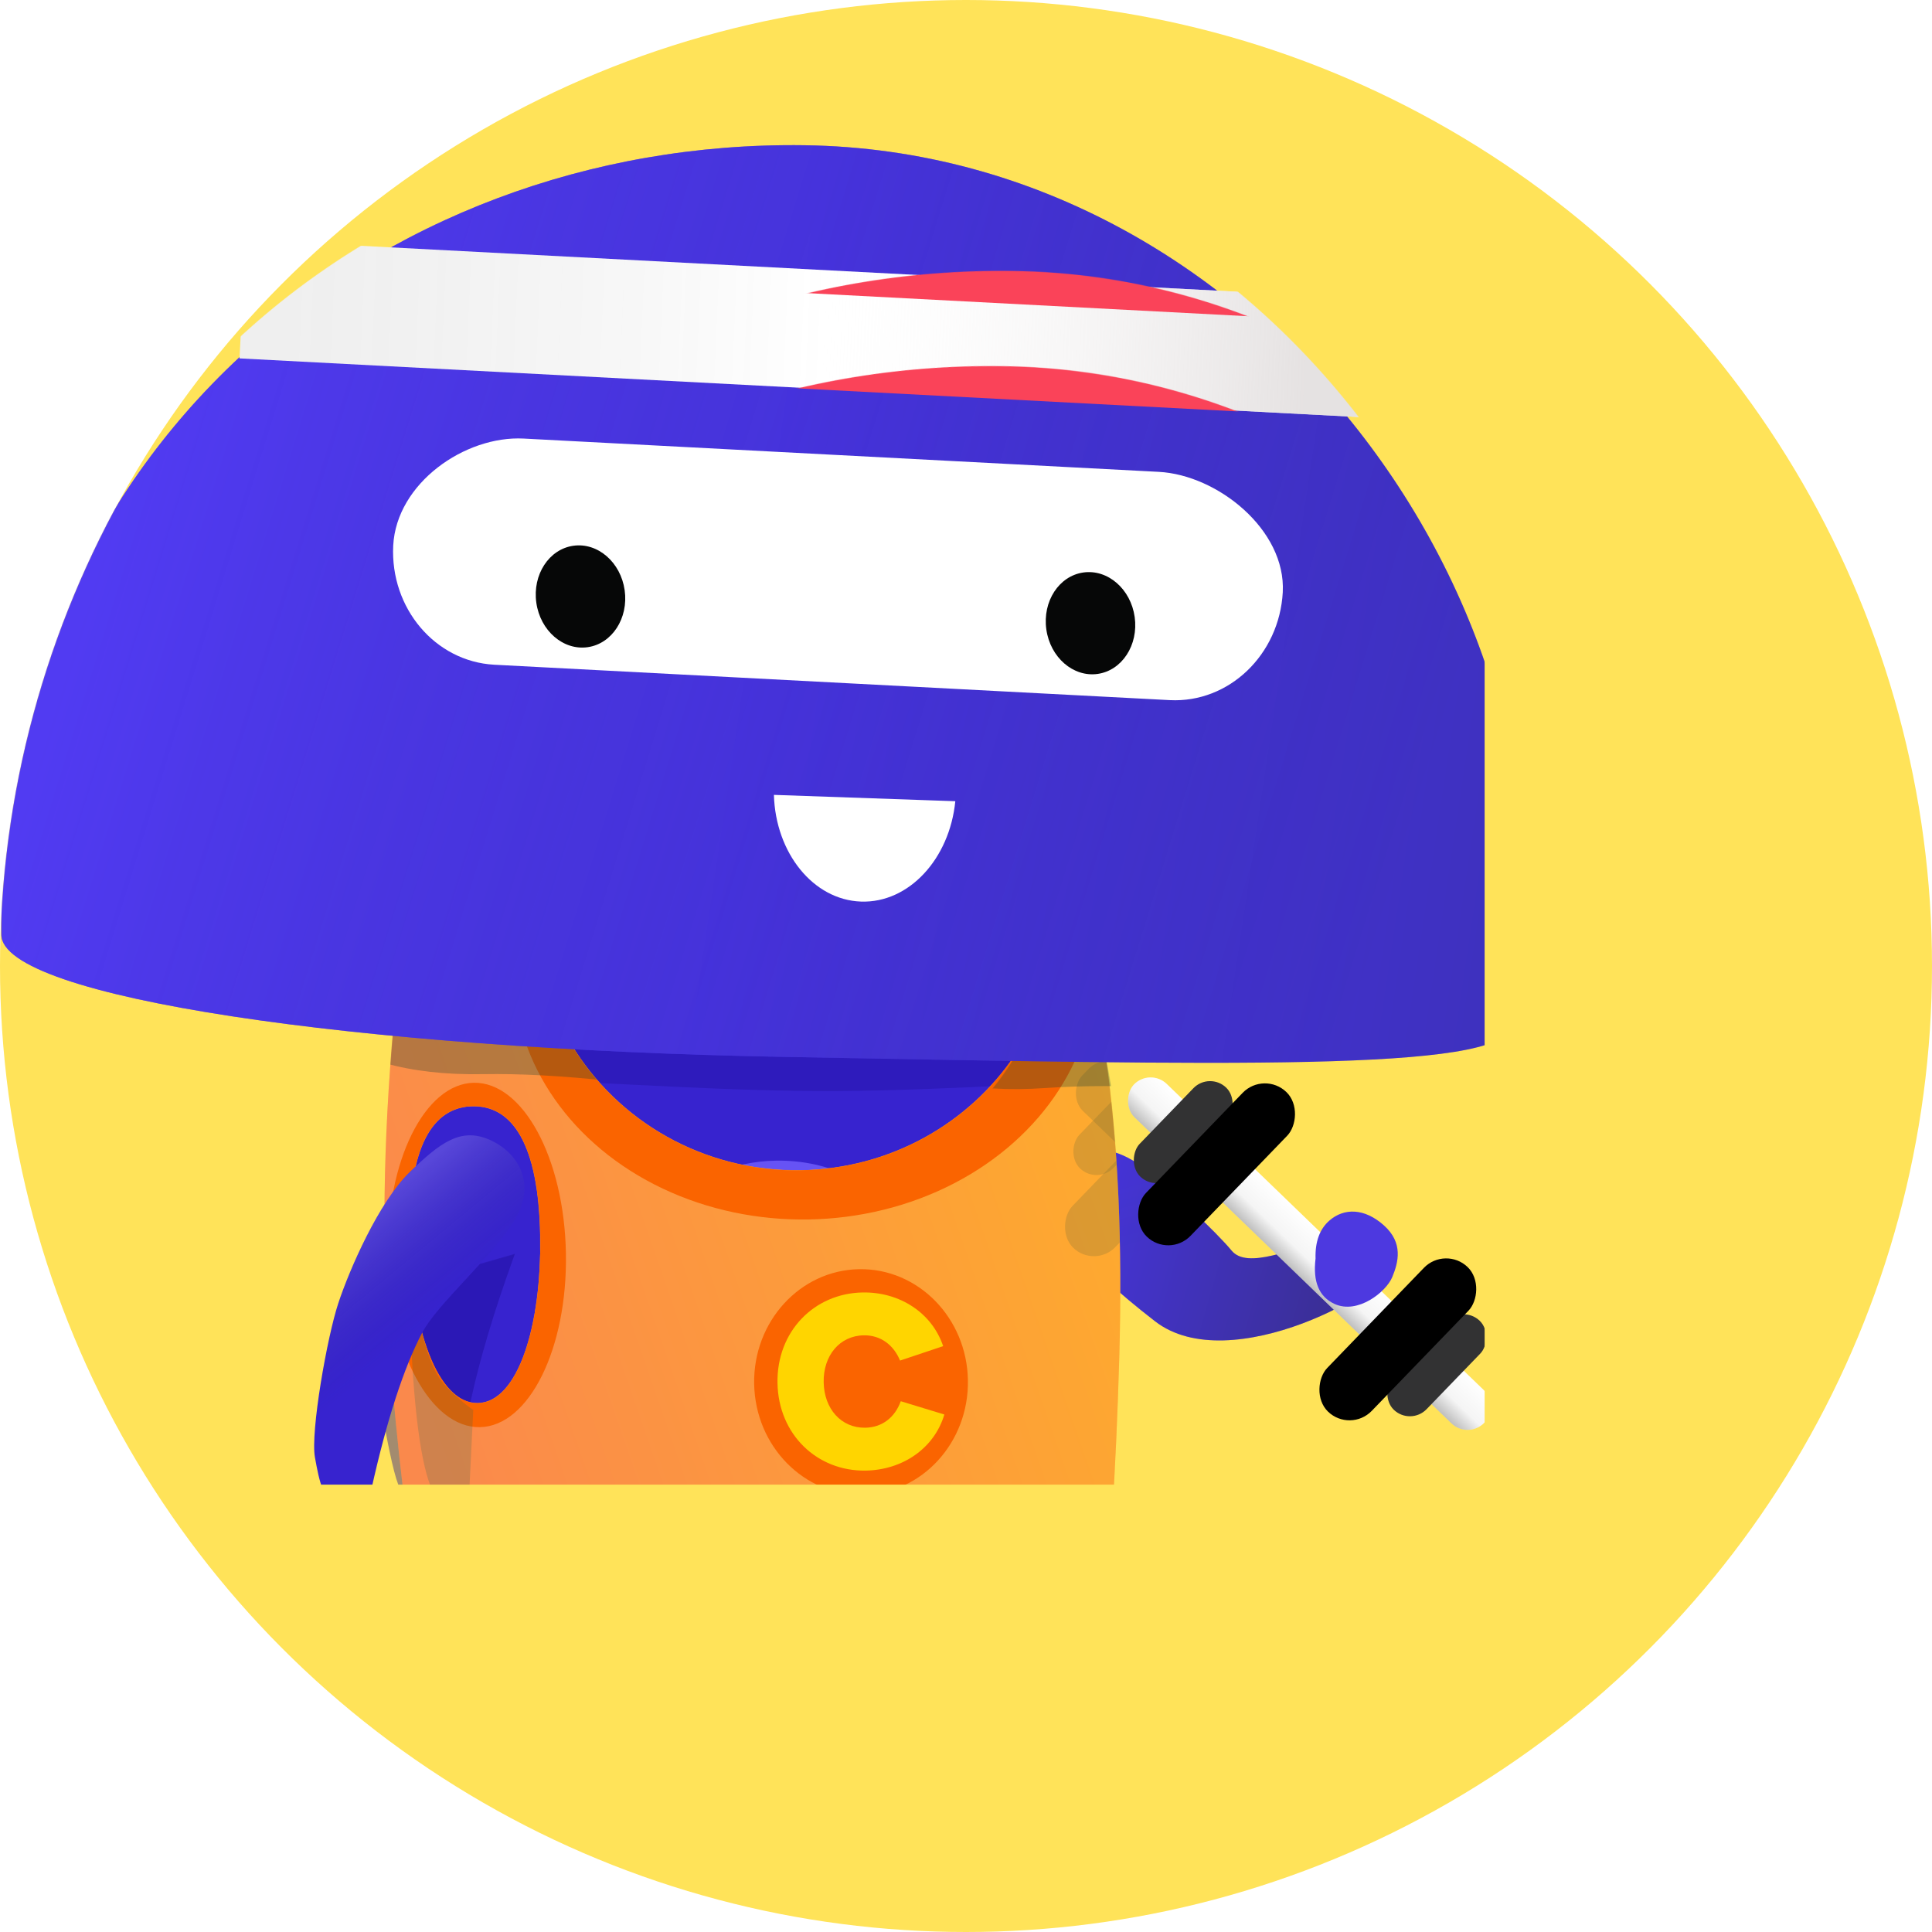 <?xml version="1.0" encoding="UTF-8"?>
<svg width="3904px" height="3904px" viewBox="0 0 3904 3904" version="1.1" xmlns="http://www.w3.org/2000/svg" xmlns:xlink="http://www.w3.org/1999/xlink">
    <!-- Generator: Sketch 58 (84663) - https://sketch.com -->
    <title>codey-builder</title>
    <desc>Created with Sketch.</desc>
    <defs>
        <circle id="path-1" cx="1952" cy="1952" r="1952"></circle>
        <path d="M120.563,766.235 C81.321,766.235 49.223,718.442 49.223,660.11 L-4.54747351e-13,100.657 C-4.54747351e-13,45.287 54.27,3.41060513e-13 120.563,3.41060513e-13 C186.856,3.41060513e-13 241.126,45.287 241.126,100.657 L191.903,659.939 C191.903,718.442 159.806,766.235 120.563,766.235 Z" id="path-3"></path>
        <path d="M195.846,769.27 C154.675,769.27 120.99,721.477 120.99,663.145 L69.215,103.692 C69.215,48.322 125.924,3.035 195.789,3.035 C265.371,3.035 322.363,48.322 322.363,103.692 L270.702,662.974 C270.588,721.477 236.903,769.27 195.846,769.27 Z" id="path-5"></path>
        <path d="M47.555,5.946 C21.995,78.323 0.243,201.456 0.283,278.252 L0.283,695.178 C0.283,1068.754 304.527,1374.371 676.423,1374.371 L787.403,1374.371 C1159.299,1374.371 1463.542,1068.754 1463.542,695.178 L1463.542,278.252 C1463.582,201.456 1450.54,125.219 1424.98,52.842 L47.555,5.946 Z" id="path-7"></path>
        <linearGradient x1="36.914%" y1="9.966%" x2="75.855%" y2="75.323%" id="linearGradient-9">
            <stop stop-color="#190E99" offset="0%"></stop>
            <stop stop-color="#000000" offset="100%"></stop>
        </linearGradient>
        <linearGradient x1="23.083%" y1="24.47%" x2="47.853%" y2="22.611%" id="linearGradient-10">
            <stop stop-color="#4932FF" offset="0%"></stop>
            <stop stop-color="#000000" stop-opacity="0" offset="100%"></stop>
        </linearGradient>
        <path d="M2675.747,2659.94 C2729.803,2632.397 2794.323,2263.757 2634.343,2158.733 C2474.362,2053.708 2367.208,2015.694 2312.03,2043.809 C2256.852,2071.923 2225.554,2170.769 2339.755,2241.651 C2398.37,2278.031 2502.396,2333.627 2549.59,2351.411 C2596.785,2369.196 2584.158,2468.336 2593.935,2549.089 C2603.712,2629.843 2621.692,2687.482 2675.747,2659.94 Z" id="path-11"></path>
        <linearGradient x1="110.257%" y1="7.471%" x2="0%" y2="40.523%" id="linearGradient-12">
            <stop stop-color="#FFD500" offset="0%"></stop>
            <stop stop-color="#F15871" offset="100%"></stop>
        </linearGradient>
        <path d="M26.01,-4.54747351e-13 L383.762,45.055 C474.272,202.159 646.541,308.27 844.171,308.27 C1025.309,308.27 1185.143,219.129 1280.246,83.286 L1463.613,90.668 C1485.478,262.656 1491.038,465.157 1480.295,698.172 C1469.551,931.186 1452.952,1131.721 1430.496,1299.776 C1231.11,1346.668 1014.504,1370.114 780.677,1370.114 C546.85,1370.114 306.495,1308.53 59.612,1185.363 C36.18,1033.276 18.31,857.112 6,656.868 C-6.31,456.625 0.36,237.669 26.01,-4.54747351e-13 Z M182.703,767.35 C263.388,767.35 314.703,614.83 314.703,430.745 C314.703,246.661 263.388,167.35 182.703,167.35 C102.018,167.35 50.703,246.661 50.703,430.745 C50.703,614.83 102.018,767.35 182.703,767.35 Z" id="path-13"></path>
        <linearGradient x1="47.697%" y1="50%" x2="96.461%" y2="52.355%" id="linearGradient-15">
            <stop stop-color="#3723CF" offset="0%"></stop>
            <stop stop-color="#141E3B" offset="100%"></stop>
        </linearGradient>
        <linearGradient x1="7.819%" y1="46.164%" x2="90.713%" y2="57.608%" id="linearGradient-16">
            <stop stop-color="#5D47FF" offset="0%"></stop>
            <stop stop-color="#141E3B" stop-opacity="0" offset="100%"></stop>
        </linearGradient>
        <path d="M3063.98,1706.726 C3048.838,1797.87 2493.092,1813.08 1600.891,1843.442 C733.246,1872.95 17.636,1805.446 9.244,1680.123 C-55.802,710.182 679.089,34.976 1546.337,1.595 C2483.338,-34.464 3199.627,888.938 3063.98,1706.726 Z" id="path-17"></path>
        <path d="M3075.802,1708.987 C3060.677,1800.045 2505.524,1815.24 1614.276,1845.574 C747.558,1875.054 32.714,1807.614 24.33,1682.41 C-40.589,713.384 693.516,38.816 1559.837,5.466 C2495.78,-30.559 3211.361,891.971 3075.802,1708.987 Z" id="path-18"></path>
        <linearGradient x1="94.567%" y1="40.776%" x2="3.627%" y2="40.776%" id="linearGradient-20">
            <stop stop-color="#D9D4D4" stop-opacity="0.678" offset="0%"></stop>
            <stop stop-color="#FFFFFF" stop-opacity="0.097" offset="47.397%"></stop>
            <stop stop-color="#000000" stop-opacity="0.063" offset="100%"></stop>
        </linearGradient>
        <rect id="path-21" x="449.454" y="290.868" width="2280" height="240"></rect>
        <linearGradient x1="59.458%" y1="9.483%" x2="70.324%" y2="50%" id="linearGradient-22">
            <stop stop-color="#DAD5FF" offset="0%"></stop>
            <stop stop-color="#141E3B" stop-opacity="0" offset="100%"></stop>
        </linearGradient>
        <path d="M554.265,2777.264 C534.125,2754.27 542.171,2720.252 556.404,2669.985 C570.634,2619.718 684.982,2462.45 735.268,2410.914 C786.672,2358.233 898.851,2263.02 980.534,2236.134 C1062.218,2209.248 1113.295,2199.726 1154.031,2246.849 C1194.767,2294.029 1203.949,2368.808 1128.505,2416.536 C1053.062,2464.264 915.546,2499.285 861.793,2538.548 C797.328,2585.635 720.304,2665.397 630.72,2777.834 C613.656,2794.404 574.404,2800.258 554.265,2777.264 Z" id="path-23"></path>
        <linearGradient x1="50%" y1="0%" x2="50%" y2="100%" id="linearGradient-24">
            <stop stop-color="#FFFFFF" stop-opacity="0.5" offset="0%"></stop>
            <stop stop-color="#D7D7D7" stop-opacity="0.5" offset="60.256%"></stop>
            <stop stop-color="#000000" stop-opacity="0.5" offset="100%"></stop>
        </linearGradient>
        <rect id="path-25" x="2.27373675e-12" y="156.19" width="984" height="93.714" rx="46.857"></rect>
    </defs>
    <g id="codey-builder" stroke="none" stroke-width="1" fill="none" fill-rule="evenodd">
        <g id="Group">
            <mask id="mask-2" fill="white">
                <use xlink:href="#path-1"></use>
            </mask>
            <use id="Oval" fill="#FFE359" xlink:href="#path-1"></use>
            <g id="Codey_workout-Copy" mask="url(#mask-2)">
                <g transform="translate(1585, 2096) rotate(-1) translate(-1585, -2096) translate(-34, 144)">
                    <g id="left-leg" stroke="none" stroke-width="1" fill="none" fill-rule="evenodd" transform="translate(1657.744, 3121.407)">
                        <mask id="mask-4" fill="white">
                            <use xlink:href="#path-3"></use>
                        </mask>
                        <use id="Shape" fill="#3221AD" xlink:href="#path-3"></use>
                        <path d="M136.839,227.504 C207.732,228.741 284.225,255.81 284.699,230.085 L280.05,54.006 L-7.95,24.683 L-10.699,182.138 C40.398,211.557 89.577,226.679 136.839,227.504 Z" id="Shape" fill-opacity="0.4" fill="#190991" style="mix-blend-mode: multiply;" mask="url(#mask-4)"></path>
                    </g>
                    <g id="right-leg" stroke="none" stroke-width="1" fill="none" fill-rule="evenodd" transform="translate(1193.159, 3111.68)">
                        <mask id="mask-6" fill="white">
                            <use xlink:href="#path-5"></use>
                        </mask>
                        <use id="Shape" fill="#3221AD" xlink:href="#path-5"></use>
                        <path d="M169.49,229.691 C240.383,230.928 316.876,257.997 317.35,232.272 L312.7,56.193 L24.7,26.87 L21.952,184.325 C73.049,213.744 122.228,228.866 169.49,229.691 Z" id="Shape" fill-opacity="0.4" fill="#190991" style="mix-blend-mode: multiply;" mask="url(#mask-6)"></path>
                    </g>
                    <g id="Body" stroke="none" stroke-width="1" fill="none" fill-rule="evenodd" transform="translate(815.843, 1908.742)">
                        <mask id="mask-8" fill="white">
                            <use xlink:href="#path-7"></use>
                        </mask>
                        <use id="Shape" fill="#3723CF" xlink:href="#path-7"></use>
                        <path d="M-21.057,125.963 C-7.657,127.273 175.477,145.559 310.251,144.078 C445.026,142.597 692.897,152.794 910.99,144.078 C1129.083,135.362 1466.943,100.842 1466.943,100.842 L1447.051,38.579 L-6.942,65.637 L-21.057,125.963 Z" id="Shape" fill-opacity="0.3" fill="#190991" style="mix-blend-mode: multiply;" mask="url(#mask-8)" transform="translate(722.943, 93.111) rotate(3) translate(-722.943, -93.111) "></path>
                        <path d="M-234.602,595.982 C-175.726,716.571 -103.513,783.199 -17.965,795.865 C110.358,814.864 326.591,842.436 382.84,837.267 C439.09,832.099 607.86,772.923 432.198,722.565 C315.09,688.993 162.833,602.791 -24.572,463.961 C-130.634,433.548 -196.388,435.548 -221.834,469.961 C-247.281,504.374 -251.537,546.381 -234.602,595.982 Z" id="Path-29" fill-opacity="0.4" fill="#190991" style="mix-blend-mode: multiply;" mask="url(#mask-8)" transform="translate(132.63, 640.23) rotate(75) translate(-132.63, -640.23) "></path>
                        <path d="M1371.188,269.576 C1341.387,290.421 1326.122,321.687 1325.394,363.376 C1324.303,425.91 1377.756,513.779 1394.893,550.624 C1412.03,587.468 1468.192,653.073 1467.219,708.833 C1466.57,746.007 1465.84,606.494 1465.03,290.295 L1371.188,269.576 Z" id="Path-30" fill-opacity="0.3" fill="#190991" style="mix-blend-mode: multiply;" mask="url(#mask-8)"></path>
                    </g>
                    <path d="M1598.65,2348.793 C1512.271,2348.793 1452.568,2416.32 1452.568,2508.053 C1452.568,2599.787 1512.271,2667.314 1598.65,2667.314 C1659.624,2667.314 1705.354,2632.913 1726.948,2578.128 L1881.922,2626.543 C1843.814,2742.484 1729.489,2815.107 1597.38,2815.107 C1424.622,2815.107 1287.432,2686.425 1287.432,2508.053 C1287.432,2329.682 1424.622,2201 1597.38,2201 C1729.489,2201 1843.814,2274.897 1881.922,2390.838 L1726.948,2437.979 C1705.354,2384.468 1659.624,2348.793 1598.65,2348.793 Z" id="c" stroke="none" fill="#6653F5" fill-rule="evenodd"></path>
                    <g id="left-arm" stroke="none" fill="none" transform="translate(2498.953, 2350.88) scale(1, -1) rotate(-72) translate(-2498.953, -2350.88) " fill-rule="evenodd">
                        <use fill="#634EFF" xlink:href="#path-11"></use>
                        <use fill-opacity="0.4" fill="url(#linearGradient-9)" style="mix-blend-mode: multiply;" xlink:href="#path-11"></use>
                        <use fill-opacity="0.03" fill="url(#linearGradient-10)" style="mix-blend-mode: screen;" xlink:href="#path-11"></use>
                    </g>
                    <path d="M1218,3212.776 L1222.615,3347.507 C1276.621,3374.124 1338.193,3387.432 1407.33,3387.432 C1476.467,3387.432 1528.782,3379.137 1564.275,3362.546 L1564.275,3236.718 C1508.73,3243.657 1446.828,3243.657 1378.57,3236.718 C1310.312,3229.778 1256.789,3221.797 1218,3212.776 Z" id="shorts" stroke="none" fill="#141E3B" fill-rule="evenodd"></path>
                    <path d="M1636.6,3212.579 L1627.423,3343.819 C1679.594,3362.169 1736.897,3373.527 1799.331,3377.893 C1861.766,3382.259 1907.808,3380.647 1937.458,3373.056 L1951.49,3232.768 C1916.868,3242.209 1865.428,3243.46 1797.171,3236.52 C1728.913,3229.58 1675.389,3221.6 1636.6,3212.579 Z" id="shorts-copy" stroke="none" fill="#141E3B" fill-rule="evenodd" transform="translate(1789.456, 3296.431) rotate(-4) translate(-1789.456, -3296.431) "></path>
                    <g id="shirt" stroke="none" stroke-width="1" fill="none" fill-rule="evenodd" transform="translate(804, 1913)">
                        <mask id="mask-14" fill="white">
                            <use xlink:href="#path-13"></use>
                        </mask>
                        <g>
                            <use fill="#FF9F3C" xlink:href="#path-13"></use>
                            <use fill-opacity="0.3" fill="url(#linearGradient-12)" style="mix-blend-mode: multiply;" xlink:href="#path-13"></use>
                        </g>
                        <ellipse id="Oval" fill="#FA6400" mask="url(#mask-14)" cx="858" cy="-96" rx="588" ry="504"></ellipse>
                        <ellipse id="Oval" fill="#FA6400" mask="url(#mask-14)" cx="186" cy="468" rx="180" ry="348"></ellipse>
                        <path d="M6,76.922 C62.932,94.242 128.92,102.902 203.965,102.902 C279.01,102.902 365.021,109.009 462,121.222 L418.615,27.915 C349.34,9.305 277.79,9.09494702e-13 203.965,9.09494702e-13 C130.14,9.09494702e-13 70.821,9.09494702e-13 26.01,9.09494702e-13 L6,76.922 Z" id="Path-34" fill-opacity="0.3" fill="#164032" mask="url(#mask-14)"></path>
                        <path d="M1140.996,123.258 C1197.928,140.578 1263.916,149.238 1338.961,149.238 C1414.006,149.238 1500.018,155.345 1596.996,167.558 L1553.611,74.25 C1484.336,55.641 1412.786,46.336 1338.961,46.336 C1265.136,46.336 1205.818,46.336 1161.006,46.336 L1140.996,123.258 Z" id="Path-34-Copy" fill-opacity="0.3" fill="#164032" mask="url(#mask-14)" transform="translate(1368.996, 106.947) rotate(-3) translate(-1368.996, -106.947) "></path>
                        <ellipse id="Oval" fill="#FA6400" mask="url(#mask-14)" cx="957.712" cy="738.21" rx="216" ry="228"></ellipse>
                        <path d="M964.793,644.005 C915.973,644.005 882.229,683.59 882.229,737.366 C882.229,791.142 915.973,830.727 964.793,830.727 C999.255,830.727 1025.101,810.561 1037.306,778.445 L1124.896,806.826 C1103.357,874.793 1038.742,917.366 964.075,917.366 C866.434,917.366 788.896,841.93 788.896,737.366 C788.896,632.801 866.434,557.366 964.075,557.366 C1038.742,557.366 1103.357,600.685 1124.896,668.652 L1037.306,696.287 C1025.101,664.918 999.255,644.005 964.793,644.005 Z" id="c" fill="#FFD500" fill-rule="nonzero" mask="url(#mask-14)"></path>
                        <path d="M173.262,781.205 C165.355,900.114 161.402,959.569 161.402,959.569 C161.402,959.569 134.685,1012.279 97.148,959.569 C72.124,924.429 56.642,825.757 50.703,663.552 L72.947,622.996 C83.604,674.037 98.189,709.637 116.703,729.797 C135.216,749.958 154.069,767.093 173.262,781.205 Z" id="Path-35" fill-opacity="0.2" fill="#246650" style="mix-blend-mode: multiply;" mask="url(#mask-14)"></path>
                        <g id="dumbell" opacity="0.5" mask="url(#mask-14)" fill="#164032" fill-opacity="0.3" fill-rule="nonzero">
                            <g transform="translate(1761.661, 459.661) rotate(45) translate(-1761.661, -459.661) translate(1257.661, 183.661)">
                                <rect id="Rectangle" x="23.793" y="216" width="984" height="120" rx="50.688"></rect>
                                <rect id="Rectangle" x="102.926" y="111.515" width="96" height="312" rx="48"></rect>
                                <rect id="Rectangle-Copy-2" x="798.719" y="94.544" width="96" height="312" rx="48"></rect>
                                <rect id="Rectangle-Copy" x="192.749" y="20.485" width="120" height="528" rx="60"></rect>
                                <rect id="Rectangle-Copy-3" x="701.866" y="20.485" width="120" height="528" rx="60"></rect>
                            </g>
                        </g>
                    </g>
                    <g id="Head" stroke="none" stroke-width="1" fill="none" fill-rule="evenodd" transform="translate(-0, -0)">
                        <g transform="translate(1627.521, 1082.703) rotate(4) translate(-1627.521, -1082.703) translate(79.521, 146.703)" id="Layer_3">
                            <g transform="translate(0, 0)">
                                <g id="Shape">
                                    <use fill="#503AF7" xlink:href="#path-17"></use>
                                    <use fill-opacity="0.3" fill="url(#linearGradient-15)" style="mix-blend-mode: multiply;" xlink:href="#path-17"></use>
                                    <use fill-opacity="0.4" fill="url(#linearGradient-16)" style="mix-blend-mode: screen;" xlink:href="#path-17"></use>
                                </g>
                                <path d="M1555.173,1312.549 C1562.598,1429.531 1641.845,1521.885 1738.56,1521.885 C1835.275,1521.885 1914.461,1429.531 1921.947,1312.549 L1555.173,1312.549 Z" id="Shape" fill="#FFFFFF" fill-rule="nonzero" transform="translate(1738.56, 1417.217) rotate(-1) translate(-1738.56, -1417.217) "></path>
                                <path d="M2342.386,1082.698 L975.053,1082.698 C855.766,1082.323 759.153,979.684 758.8,852.958 C758.8,726.61 891.887,623.219 1010.818,623.219 L2295.789,623.219 C2414.72,623.219 2558.8,726.61 2558.8,852.958 C2558.446,979.751 2461.735,1082.416 2342.386,1082.698 Z" id="Shape" fill="#FFFFFF"></path>
                                <ellipse id="Oval" fill="#060707" fill-rule="nonzero" transform="translate(1142.095, 935.852) rotate(-11) translate(-1142.095, -935.852) " cx="1142.095" cy="935.852" rx="90.142" ry="103.498"></ellipse>
                                <ellipse id="Oval" fill="#060707" fill-rule="nonzero" transform="translate(2174.095, 935.852) rotate(-11) translate(-2174.095, -935.852) " cx="2174.095" cy="935.852" rx="90.142" ry="103.498"></ellipse>
                            </g>
                        </g>
                        <g id="headband" transform="translate(0, 0)">
                            <g id="Rectangle-2-Clipped" transform="translate(1609.69, 1041.961) rotate(4) translate(-1609.69, -1041.961) translate(61.69, 105.961)">
                                <mask id="mask-19" fill="white">
                                    <use xlink:href="#path-18"></use>
                                </mask>
                                <g id="path-1"></g>
                                <g id="Rectangle-2" mask="url(#mask-19)">
                                    <use fill="#FFFFFF" xlink:href="#path-21"></use>
                                    <use fill="url(#linearGradient-20)" xlink:href="#path-21"></use>
                                </g>
                                <rect id="Rectangle-2-Copy-2" fill="#FA4359" mask="url(#mask-19)" x="441.92" y="267.131" width="2280" height="72"></rect>
                                <rect id="Rectangle-2-Copy" fill="#FA4359" mask="url(#mask-19)" x="431.372" y="460.337" width="2280" height="72"></rect>
                            </g>
                        </g>
                    </g>
                    <g id="Shape" stroke="none" fill="none" transform="translate(863.612, 2503.094) rotate(-25) translate(-863.612, -2503.094) " fill-rule="evenodd">
                        <use fill="#3723CF" xlink:href="#path-23"></use>
                        <use fill-opacity="0.2" fill="url(#linearGradient-22)" style="mix-blend-mode: screen;" xlink:href="#path-23"></use>
                    </g>
                    <g id="dumbell" stroke="none" stroke-width="1" fill="none" fill-rule="evenodd" transform="translate(2178.656, 1916.232)">
                        <g transform="translate(492.5, 491.793) rotate(45) translate(-492.5, -491.793) translate(0.5, 288.293)" fill-rule="nonzero">
                            <g id="Rectangle">
                                <use fill="#FFFFFF" xlink:href="#path-25"></use>
                                <use fill-opacity="0.5" fill="url(#linearGradient-24)" xlink:href="#path-25"></use>
                            </g>
                            <rect id="Rectangle" fill="#323233" x="91.61" y="78.095" width="93.714" height="249.905" rx="46.857"></rect>
                            <rect id="Rectangle-Copy-2" fill="#323233" x="787.403" y="61.125" width="93.714" height="249.905" rx="46.857"></rect>
                            <rect id="Rectangle-Copy" fill="#000000" x="169.706" y="4.61852778e-13" width="124.952" height="406.095" rx="62.476"></rect>
                            <rect id="Rectangle-Copy-3" fill="#000000" x="678.823" y="2.34479103e-13" width="124.952" height="406.095" rx="62.476"></rect>
                        </g>
                        <path d="M534.981,425.366 C564.86,400.199 606.215,400.975 645.054,437.014 C683.893,473.053 673.004,512.059 660.012,541.842 C647.02,571.625 589.004,616.301 542.457,593.963 C511.425,579.071 499.174,548.294 505.702,501.631 C505.303,467.566 515.062,442.144 534.981,425.366 Z" id="Path-3" fill="#4D39E0" fill-rule="nonzero"></path>
                    </g>
                    <path d="" id="Path-33" stroke="#979797" stroke-width="24" fill="none"></path>
                </g>
            </g>
        </g>
    </g>
</svg>